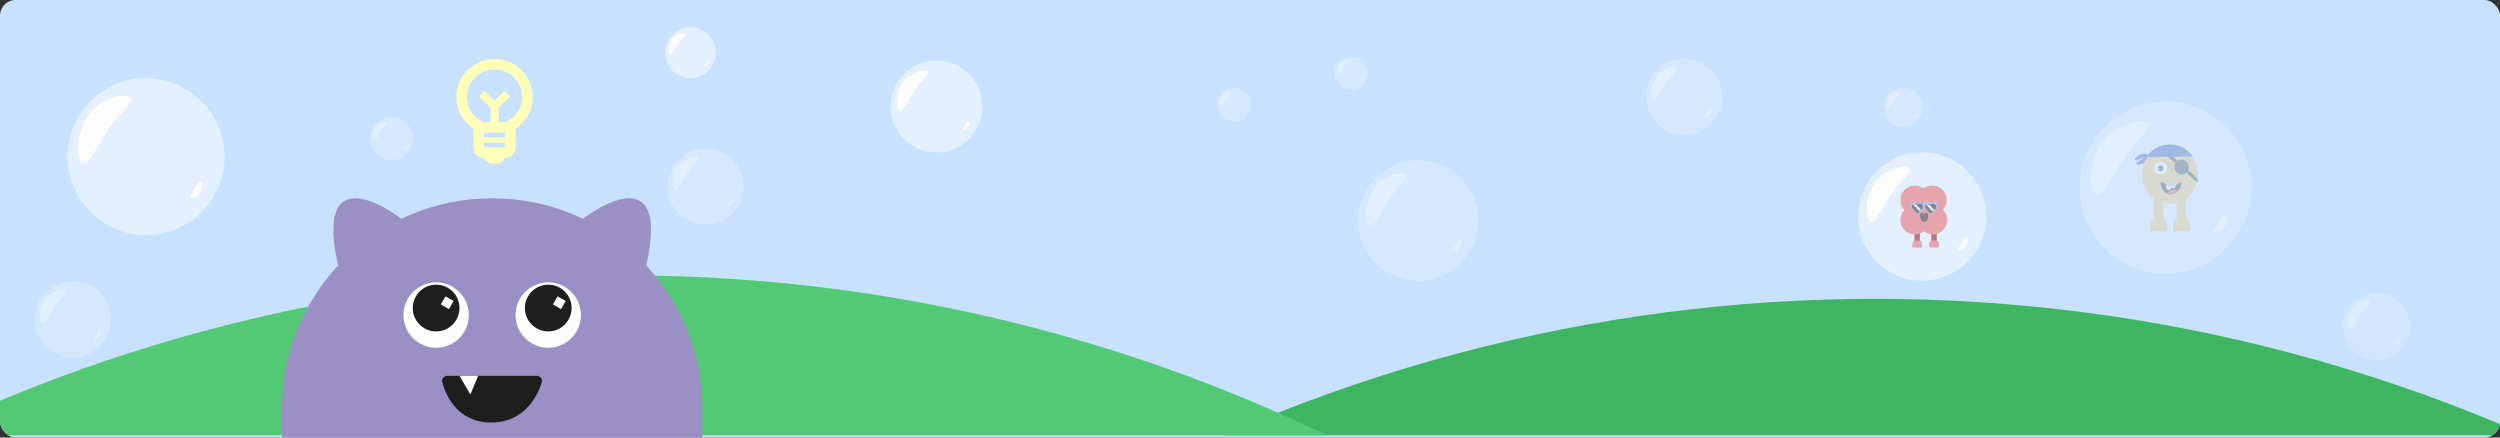 <svg xmlns="http://www.w3.org/2000/svg" width="1280" height="224" viewBox="0 0 1280 224" fill="none">
  <rect x="0" y="0" width="1280" height="224" fill="#333333" stroke="none"/>
  <g clip-path="url(#clip0_6215_51764)">
    <rect width="1280" height="224" rx="8" fill="#C7E1FF"/>
    <g clip-path="url(#clip1_6215_51764)">
      <mask id="mask0_6215_51764" style="mask-type:alpha" maskUnits="userSpaceOnUse" x="413" y="63" width="1280" height="312">
        <rect x="413" y="63" width="1280" height="312" rx="8" fill="#FFFFB9"/>
      </mask>
      <g mask="url(#mask0_6215_51764)">
        <circle cx="960" cy="983" r="830" fill="#3EB560"/>
      </g>
      <mask id="mask1_6215_51764" style="mask-type:alpha" maskUnits="userSpaceOnUse" x="-140" y="56" width="1280" height="312">
        <rect x="-140" y="56" width="1280" height="312" rx="8" fill="#FFFFB9"/>
        <g opacity="0.5">
          <circle cx="811.395" cy="155" r="10" fill="#E3F0FF"/>
          <path d="M806.684 151.378C805.11 153.694 804.058 156.318 803.28 155.789C802.503 155.261 802.4 152.181 803.974 149.865C805.547 147.549 808.554 146.879 809.331 147.407C810.108 147.935 808.257 149.062 806.684 151.378Z" fill="white"/>
          <path d="M818.273 159.537C817.908 160.13 817.354 160.428 817.087 160.264C816.82 160.1 817.226 159.66 817.591 159.067C817.956 158.474 818.183 158.002 818.45 158.167C818.717 158.331 818.637 158.944 818.273 159.537Z" fill="#FDFDFD"/>
        </g>
      </mask>
      <g mask="url(#mask1_6215_51764)">
        <circle cx="320" cy="971" r="830" fill="#52C974"/>
      </g>
    </g>
    <circle cx="479.464" cy="54.534" r="23.534" fill="#E3F0FF"/>
    <path d="M468.374 46.009C464.671 51.459 462.194 57.635 460.365 56.391C458.535 55.148 458.293 47.899 461.996 42.449C465.7 36.999 472.775 35.421 474.604 36.664C476.433 37.907 472.078 40.558 468.374 46.009Z" fill="#FDFDFD"/>
    <path d="M495.649 65.213C494.79 66.608 493.486 67.309 492.858 66.923C492.23 66.537 493.186 65.501 494.045 64.105C494.903 62.71 495.438 61.6 496.066 61.987C496.694 62.373 496.507 63.817 495.649 65.213Z" fill="#FDFDFD"/>
    <circle cx="74.794" cy="80.204" r="40.205" fill="#E3F0FF"/>
    <path d="M55.85 65.641C49.523 74.952 45.292 85.502 42.167 83.378C39.042 81.254 38.627 68.871 44.954 59.56C51.281 50.249 63.367 47.554 66.492 49.678C69.617 51.801 62.177 56.33 55.85 65.641Z" fill="#FDFDFD"/>
    <path d="M102.443 98.446C100.976 100.83 98.748 102.028 97.675 101.368C96.603 100.708 98.236 98.938 99.703 96.554C101.169 94.17 102.084 92.275 103.156 92.935C104.229 93.595 103.91 96.062 102.443 98.446Z" fill="#FDFDFD"/>
    <circle cx="353.516" cy="27" r="13" fill="#E3F0FF"/>
    <path d="M347.389 22.29C345.343 25.301 343.975 28.712 342.964 28.025C341.954 27.339 341.82 23.334 343.866 20.324C345.911 17.313 349.819 16.442 350.83 17.128C351.84 17.815 349.434 19.279 347.389 22.29Z" fill="#FDFDFD"/>
    <path d="M362.455 32.899C361.981 33.67 361.26 34.057 360.914 33.844C360.567 33.63 361.095 33.058 361.569 32.287C362.043 31.516 362.339 30.904 362.686 31.117C363.033 31.33 362.929 32.128 362.455 32.899Z" fill="#FDFDFD"/>
    <g opacity="0.5">
      <circle cx="1108.74" cy="96" r="44" fill="#E3F0FF"/>
      <path d="M1088.01 80.06C1081.08 90.25 1076.45 101.796 1073.03 99.472C1069.61 97.148 1069.16 83.595 1076.08 73.405C1083.01 63.215 1096.23 60.266 1099.65 62.59C1103.07 64.914 1094.93 69.87 1088.01 80.06Z" fill="#FDFDFD"/>
      <path d="M1139 115.966C1137.4 118.574 1134.96 119.885 1133.78 119.163C1132.61 118.441 1134.4 116.504 1136 113.895C1137.61 111.286 1138.61 109.212 1139.78 109.934C1140.96 110.656 1140.61 113.357 1139 115.966Z" fill="#FDFDFD"/>
      <g opacity="0.5">
        <path d="M1107.63 94.209H1102.82V116.891H1107.63V94.209Z" fill="#F2B441"/>
        <path d="M1104.17 112.002H1106.42C1108.2 112.002 1109.64 113.509 1109.64 115.363V117.71C1109.64 118.136 1109.31 118.485 1108.9 118.485H1101.7C1101.29 118.485 1100.95 118.139 1100.95 117.71V115.363C1100.95 113.509 1102.4 112.002 1104.17 112.002Z" fill="#F2B441"/>
        <path d="M1119.28 94.207H1114.47V116.889H1119.28V94.207Z" fill="#F2B441"/>
        <path d="M1115.81 112H1118.07C1119.84 112 1121.29 113.507 1121.29 115.361V117.708C1121.29 118.134 1120.95 118.483 1120.54 118.483H1113.34C1112.93 118.483 1112.6 118.137 1112.6 117.708V115.361C1112.6 113.507 1114.04 112 1115.81 112Z" fill="#F2B441"/>
        <path d="M1100.2 79.19L1094.05 83.276C1093.71 83.501 1093.74 84.026 1094.13 84.114C1094.75 84.255 1095.13 84.23 1095.77 84.135C1096.62 84.01 1097.11 83.836 1097.83 83.363C1098.46 82.951 1098.79 82.64 1099.23 82.016C1099.74 81.308 1099.95 80.821 1100.12 79.96C1100.17 79.662 1100.2 79.19 1100.2 79.19Z" fill="#132D96"/>
        <path d="M1100.59 79.771L1093.64 82.089C1093.26 82.217 1092.89 81.855 1093.08 81.488C1093.38 80.894 1093.64 80.605 1094.12 80.154C1094.75 79.556 1095.19 79.275 1096.01 78.997C1096.71 78.755 1097.15 78.692 1097.89 78.738C1098.74 78.79 1099.23 78.93 1099.97 79.35C1100.22 79.494 1100.59 79.771 1100.59 79.771Z" fill="#132D96"/>
        <mask id="mask2_6215_51764" style="mask-type:alpha" maskUnits="userSpaceOnUse" x="1096" y="74" width="30" height="31">
          <ellipse cx="1110.98" cy="89.343" rx="14.508" ry="15.156" fill="#D9D9D9"/>
        </mask>
        <g mask="url(#mask2_6215_51764)">
          <ellipse cx="1110.98" cy="89.343" rx="14.508" ry="15.156" fill="#F2B441"/>
          <rect width="1.655" height="31.512" transform="matrix(0.627 -0.779 0.751 0.66 1104.53 75.477)" fill="#1E1E1E"/>
          <ellipse cx="1116.98" cy="85.508" rx="3.672" ry="3.836" fill="#1E1E1E"/>
        </g>
        <path d="M1106.21 89.379C1108.12 89.379 1109.68 87.906 1109.68 86.088C1109.68 84.27 1108.12 82.797 1106.21 82.797C1104.29 82.797 1102.74 84.27 1102.74 86.088C1102.74 87.906 1104.29 89.379 1106.21 89.379Z" fill="#FDFDFD"/>
        <path d="M1106.21 87.657C1106.99 87.657 1107.63 86.992 1107.63 86.171C1107.63 85.351 1106.99 84.686 1106.21 84.686C1105.42 84.686 1104.79 85.351 1104.79 86.171C1104.79 86.992 1105.42 87.657 1106.21 87.657Z" fill="#1E1E1E"/>
        <path d="M1104.99 86.172C1104.99 86.172 1105.48 86.098 1105.54 85.965C1105.54 85.965 1105.69 86.399 1105.71 86.433C1105.71 86.433 1105.27 86.833 1105.17 86.79C1105.07 86.747 1104.99 86.172 1104.99 86.172Z" fill="#FDFDFD"/>
        <path d="M1106.24 94.352C1106.24 94.352 1107.29 99.466 1111.18 99.451C1115.08 99.438 1116.61 95.225 1116.61 95.225C1116.61 95.225 1117.51 92.658 1116.07 93.747C1114.43 94.991 1112.17 94.892 1111.73 94.884C1111.03 94.872 1110.38 94.941 1106.87 93.297C1106.87 93.297 1105.83 93.023 1106.24 94.352Z" fill="black"/>
        <mask id="mask3_6215_51764" style="mask-type:alpha" maskUnits="userSpaceOnUse" x="1106" y="93" width="11" height="7">
          <path d="M1106.24 94.35C1106.24 94.35 1107.29 99.464 1111.18 99.449C1115.08 99.436 1116.61 95.224 1116.61 95.224C1116.61 95.224 1117.51 92.656 1116.07 93.745C1114.43 94.989 1112.17 94.89 1111.73 94.882C1111.03 94.87 1110.38 94.939 1106.87 93.295C1106.87 93.295 1105.83 93.021 1106.24 94.35Z" fill="black"/>
        </mask>
        <g mask="url(#mask3_6215_51764)">
          <path d="M1109.29 93.721C1109.29 93.721 1109.42 96.796 1110.37 96.862C1111.35 96.929 1111.58 93.721 1111.58 93.721H1109.29Z" fill="#FDFDFD" stroke="#FDFDFD"/>
          <path d="M1109.37 100.756C1109.37 100.756 1109.75 97.643 1112.74 97.576C1115.81 97.508 1116.54 100.756 1116.54 100.756H1109.37Z" fill="#FF3232" stroke="#FF3232"/>
          <path d="M1111.59 94.17C1111.59 94.17 1111.71 95.927 1112.66 95.965C1113.65 96.004 1113.88 94.17 1113.88 94.17H1111.59Z" fill="#FDFDFD" stroke="#FDFDFD"/>
        </g>
        <path d="M1122.63 80.081L1099.16 80.362C1099.16 80.362 1100.07 78.972 1100.79 78.212C1102.08 76.861 1103.03 76.306 1104.69 75.501C1106.9 74.431 1108.32 74.053 1110.76 74.005C1112.88 73.964 1114.12 74.173 1116.1 74.94C1118.36 75.811 1119.59 76.62 1121.27 78.399C1121.85 79.012 1122.63 80.081 1122.63 80.081Z" fill="#132D96"/>
      </g>
    </g>
    <circle cx="984.154" cy="110.849" r="32.849" fill="#E3F0FF"/>
    <path d="M968.668 98.95C963.499 106.557 960.042 115.177 957.489 113.442C954.935 111.707 954.597 101.589 959.766 93.981C964.935 86.374 974.81 84.172 977.363 85.907C979.917 87.642 973.838 91.342 968.668 98.95Z" fill="#FDFDFD"/>
    <path d="M1006.74 125.754C1005.54 127.701 1003.72 128.68 1002.85 128.141C1001.97 127.601 1003.3 126.155 1004.5 124.208C1005.7 122.26 1006.45 120.711 1007.32 121.251C1008.2 121.79 1007.94 123.806 1006.74 125.754Z" fill="#FDFDFD"/>
    <g opacity="0.5">
      <path d="M991.614 113.25H988.82V125.859H991.614V113.25Z" fill="#900000"/>
      <path d="M989.607 123.141H990.916C991.946 123.141 992.784 123.978 992.784 125.009V126.314C992.784 126.551 992.592 126.745 992.353 126.745H988.169C987.932 126.745 987.738 126.552 987.738 126.314V125.009C987.738 123.978 988.576 123.141 989.607 123.141Z" fill="#EA5858"/>
      <path d="M982.977 113.252H980.184V125.861H982.977V113.252Z" fill="#900000"/>
      <path d="M980.962 123.143H982.271C983.302 123.143 984.14 123.98 984.14 125.011V126.316C984.14 126.553 983.947 126.747 983.708 126.747H979.525C979.288 126.747 979.094 126.554 979.094 126.316V125.011C979.094 123.98 979.932 123.143 980.962 123.143Z" fill="#EA5858"/>
      <ellipse cx="980.401" cy="102.401" rx="7.401" ry="7.401" fill="#EA5858"/>
      <ellipse cx="989.315" cy="102.401" rx="7.401" ry="7.401" fill="#EA5858"/>
      <ellipse cx="980.401" cy="112.604" rx="7.401" ry="7.401" fill="#EA5858"/>
      <ellipse cx="989.601" cy="112.604" rx="7.401" ry="7.401" fill="#EA5858"/>
      <path d="M982.187 109.276C982.183 109.696 981.67 109.899 981.38 109.595L978.688 106.771C977.684 105.718 978.065 103.984 979.418 103.449C980.771 102.914 982.235 103.92 982.222 105.375L982.187 109.276Z" fill="#7791FA"/>
      <path d="M981.333 109.28C981.337 109.7 981.849 109.903 982.139 109.599L984.832 106.775C985.836 105.722 985.454 103.988 984.101 103.453C982.748 102.918 981.284 103.924 981.297 105.379L981.333 109.28Z" fill="#7791FA"/>
      <path d="M982.063 108.86C982.06 109.189 981.659 109.347 981.432 109.109L979.322 106.897C978.535 106.072 978.834 104.713 979.894 104.295C980.954 103.876 982.101 104.663 982.091 105.803L982.063 108.86Z" fill="#1E1E1E"/>
      <path d="M981.394 108.864C981.397 109.193 981.798 109.351 982.025 109.113L984.135 106.901C984.922 106.076 984.623 104.717 983.563 104.298C982.503 103.88 981.356 104.667 981.366 105.807L981.394 108.864Z" fill="#1E1E1E"/>
      <mask id="mask4_6215_51764" style="mask-type:alpha" maskUnits="userSpaceOnUse" x="978" y="104" width="7" height="6">
        <path d="M982.048 108.862C982.045 109.191 981.643 109.349 981.416 109.111L979.306 106.899C978.52 106.074 978.819 104.715 979.879 104.297C980.939 103.878 982.086 104.665 982.075 105.805L982.048 108.862Z" fill="#1D1D1B"/>
        <path d="M981.378 108.866C981.381 109.195 981.783 109.353 982.01 109.115L984.119 106.903C984.906 106.078 984.607 104.719 983.547 104.3C982.487 103.882 981.34 104.669 981.35 105.809L981.378 108.866Z" fill="#1D1D1B"/>
      </mask>
      <g mask="url(#mask4_6215_51764)">
        <rect width="1.09" height="5.45" transform="matrix(0.707 -0.707 0.707 0.707 979.223 104.502)" fill="white"/>
      </g>
      <path d="M988.945 109.417C988.941 109.837 988.428 110.039 988.138 109.735L985.446 106.912C984.442 105.859 984.823 104.124 986.176 103.59C987.529 103.055 988.993 104.06 988.98 105.515L988.945 109.417Z" fill="#7791FA"/>
      <path d="M988.091 109.421C988.094 109.841 988.607 110.043 988.897 109.739L991.59 106.916C992.594 105.863 992.212 104.128 990.859 103.594C989.506 103.059 988.042 104.064 988.055 105.519L988.091 109.421Z" fill="#7791FA"/>
      <path d="M988.813 109.002C988.81 109.331 988.409 109.49 988.182 109.252L986.072 107.04C985.285 106.215 985.584 104.856 986.644 104.437C987.704 104.018 988.851 104.806 988.841 105.946L988.813 109.002Z" fill="#1E1E1E"/>
      <path d="M988.144 109.006C988.147 109.335 988.548 109.494 988.775 109.256L990.885 107.044C991.672 106.219 991.373 104.86 990.313 104.441C989.253 104.022 988.106 104.81 988.116 105.95L988.144 109.006Z" fill="#1E1E1E"/>
      <mask id="mask5_6215_51764" style="mask-type:alpha" maskUnits="userSpaceOnUse" x="985" y="104" width="7" height="6">
        <path d="M988.821 109.002C988.818 109.331 988.417 109.49 988.189 109.252L986.08 107.04C985.293 106.215 985.592 104.856 986.652 104.437C987.712 104.018 988.859 104.806 988.849 105.946L988.821 109.002Z" fill="#1D1D1B"/>
        <path d="M988.152 109.006C988.155 109.335 988.556 109.494 988.783 109.256L990.893 107.044C991.679 106.219 991.381 104.86 990.32 104.441C989.26 104.022 988.113 104.81 988.124 105.95L988.152 109.006Z" fill="#1D1D1B"/>
      </mask>
      <g mask="url(#mask5_6215_51764)">
        <rect width="1.09" height="5.45" transform="matrix(0.707 -0.707 0.707 0.707 985.988 104.643)" fill="white"/>
      </g>
      <path d="M984.066 109.943C984.066 109.943 984.074 112.746 985.241 112.672C986.38 112.6 986.214 109.943 986.214 109.943" stroke="#1E1E1E" stroke-width="2" stroke-linecap="round"/>
    </g>
    <g opacity="0.5">
      <circle cx="37.273" cy="163.5" r="19.5" fill="#E3F0FF"/>
      <path d="M28.081 156.436C25.012 160.952 22.96 166.069 21.444 165.039C19.929 164.009 19.728 158.003 22.796 153.487C25.865 148.971 31.727 147.664 33.243 148.694C34.758 149.724 31.149 151.92 28.081 156.436Z" fill="#FDFDFD"/>
      <path d="M50.679 172.348C49.967 173.505 48.887 174.086 48.366 173.765C47.846 173.445 48.638 172.587 49.35 171.431C50.061 170.275 50.504 169.355 51.025 169.675C51.545 169.996 51.39 171.192 50.679 172.348Z" fill="#FDFDFD"/>
    </g>
    <g opacity="0.5">
      <circle cx="691.836" cy="37.5" r="8.5" fill="#E3F0FF"/>
      <path d="M687.831 34.422C686.494 36.39 685.599 38.62 684.939 38.172C684.278 37.723 684.19 35.104 685.528 33.136C686.866 31.167 689.421 30.598 690.081 31.047C690.742 31.496 689.169 32.453 687.831 34.422Z" fill="#FDFDFD"/>
      <path d="M697.681 41.357C697.371 41.861 696.9 42.114 696.673 41.974C696.447 41.835 696.792 41.461 697.102 40.956C697.412 40.453 697.605 40.052 697.832 40.191C698.059 40.331 697.991 40.853 697.681 41.357Z" fill="#FDFDFD"/>
    </g>
    <g opacity="0.5">
      <circle cx="631.836" cy="53.5" r="8.5" fill="#E3F0FF"/>
      <path d="M627.831 50.422C626.494 52.39 625.599 54.62 624.939 54.172C624.278 53.723 624.19 51.104 625.528 49.136C626.866 47.167 629.421 46.598 630.081 47.047C630.742 47.496 629.169 48.453 627.831 50.422Z" fill="#FDFDFD"/>
      <path d="M637.681 57.357C637.371 57.861 636.9 58.114 636.673 57.974C636.447 57.835 636.792 57.461 637.102 56.956C637.412 56.453 637.605 56.052 637.832 56.191C638.059 56.331 637.991 56.853 637.681 57.357Z" fill="#FDFDFD"/>
    </g>
    <g opacity="0.4">
      <circle cx="1216.84" cy="167.16" r="17.16" fill="#E3F0FF"/>
      <path d="M1208.75 160.944C1206.05 164.918 1204.24 169.421 1202.91 168.514C1201.58 167.608 1201.4 162.322 1204.1 158.348C1206.8 154.374 1211.96 153.224 1213.29 154.13C1214.63 155.037 1211.45 156.97 1208.75 160.944Z" fill="#FDFDFD"/>
      <path d="M1228.64 174.946C1228.01 175.964 1227.06 176.475 1226.6 176.193C1226.14 175.912 1226.84 175.156 1227.47 174.139C1228.09 173.121 1228.48 172.312 1228.94 172.594C1229.4 172.876 1229.26 173.929 1228.64 174.946Z" fill="#FDFDFD"/>
    </g>
    <g opacity="0.5">
      <circle cx="200.434" cy="71" r="11" fill="#E3F0FF"/>
      <path d="M195.249 67.014C193.518 69.562 192.361 72.448 191.506 71.868C190.651 71.286 190.537 67.898 192.268 65.351C193.999 62.803 197.306 62.066 198.161 62.647C199.016 63.228 196.98 64.467 195.249 67.014Z" fill="#FDFDFD"/>
      <path d="M207.997 75.99C207.596 76.642 206.987 76.97 206.693 76.789C206.4 76.609 206.846 76.124 207.248 75.472C207.649 74.82 207.899 74.302 208.193 74.482C208.486 74.663 208.399 75.338 207.997 75.99Z" fill="#FDFDFD"/>
    </g>
    <g opacity="0.5">
      <circle cx="361.273" cy="95.5" r="19.5" fill="#E3F0FF"/>
      <path d="M352.081 88.436C349.012 92.952 346.96 98.069 345.444 97.039C343.929 96.009 343.728 90.003 346.796 85.487C349.865 80.971 355.727 79.664 357.243 80.694C358.758 81.724 355.15 83.92 352.081 88.436Z" fill="#FDFDFD"/>
      <path d="M374.679 104.348C373.967 105.505 372.887 106.086 372.366 105.765C371.846 105.445 372.638 104.587 373.35 103.431C374.061 102.275 374.504 101.355 375.025 101.675C375.545 101.996 375.39 103.192 374.679 104.348Z" fill="#FDFDFD"/>
    </g>
    <g opacity="0.5">
      <circle cx="198.555" cy="156" r="14" fill="#E3F0FF"/>
      <path d="M191.958 150.929C189.755 154.171 188.282 157.845 187.193 157.105C186.105 156.366 185.961 152.054 188.164 148.811C190.367 145.569 194.576 144.631 195.664 145.37C196.752 146.11 194.161 147.687 191.958 150.929Z" fill="#FDFDFD"/>
      <path d="M208.18 162.352C207.669 163.182 206.893 163.599 206.52 163.369C206.146 163.139 206.715 162.523 207.226 161.693C207.737 160.863 208.055 160.203 208.428 160.432C208.802 160.662 208.691 161.521 208.18 162.352Z" fill="#FDFDFD"/>
    </g>
    <g opacity="0.5">
      <circle cx="862.273" cy="49.5" r="19.5" fill="#E3F0FF"/>
      <path d="M853.081 42.436C850.012 46.952 847.96 52.069 846.444 51.039C844.929 50.009 844.728 44.003 847.796 39.487C850.865 34.971 856.727 33.664 858.243 34.694C859.758 35.724 856.15 37.92 853.081 42.436Z" fill="#FDFDFD"/>
      <path d="M875.679 58.349C874.967 59.505 873.887 60.086 873.366 59.766C872.846 59.445 873.638 58.587 874.35 57.431C875.061 56.275 875.504 55.355 876.025 55.675C876.545 55.995 876.39 57.192 875.679 58.349Z" fill="#FDFDFD"/>
    </g>
    <g opacity="0.5">
      <circle cx="974.395" cy="55" r="10" fill="#E3F0FF"/>
      <path d="M969.684 51.378C968.11 53.694 967.058 56.318 966.28 55.789C965.503 55.261 965.4 52.181 966.974 49.865C968.547 47.549 971.554 46.879 972.331 47.407C973.108 47.935 971.257 49.062 969.684 51.378Z" fill="#FDFDFD"/>
      <path d="M981.273 59.537C980.908 60.13 980.354 60.428 980.087 60.264C979.82 60.1 980.226 59.66 980.591 59.067C980.956 58.474 981.183 58.002 981.45 58.167C981.717 58.331 981.637 58.944 981.273 59.537Z" fill="#FDFDFD"/>
    </g>
    <g opacity="0.5">
      <circle cx="726.11" cy="112.888" r="30.888" fill="#E3F0FF"/>
      <path d="M711.552 101.698C706.691 108.852 703.441 116.957 701.04 115.325C698.639 113.694 698.321 104.18 703.181 97.026C708.042 89.873 717.327 87.803 719.728 89.434C722.129 91.066 716.413 94.545 711.552 101.698Z" fill="#FDFDFD"/>
      <path d="M747.343 126.903C746.216 128.734 744.504 129.655 743.68 129.148C742.856 128.641 744.111 127.281 745.237 125.449C746.364 123.618 747.066 122.162 747.891 122.669C748.715 123.176 748.469 125.072 747.343 126.903Z" fill="#FDFDFD"/>
    </g>



    <path d="M144.363 209.149C144.363 149.704 192.553 101.514 251.998 101.514C311.444 101.514 359.634 149.704 359.634 209.149V223.283C359.634 230.008 354.182 235.46 347.457 235.46H156.54C149.815 235.46 144.363 230.008 144.363 223.283V209.149Z" fill="#9B90C5"/>
    <path d="M208.944 114.68C191.599 100.533 160.339 85.75 174.063 139.784L208.944 114.68Z" fill="#9B90C5"/>
    <path d="M295.052 114.68C312.397 100.533 343.657 85.75 329.933 139.784L295.052 114.68Z" fill="#9B90C5"/>
    <path d="M274.675 192.406H229.163C227.321 192.406 225.938 194.016 226.432 195.79C228.27 202.386 234.197 216.325 251.47 216.325C268.644 216.325 275.208 202.547 277.375 195.905C277.962 194.104 276.57 192.406 274.675 192.406Z" fill="#1E1E1E"/>
    <path d="M240.835 201.974L235.254 192.406H244.821L240.835 201.974Z" fill="#FDFDFD"/>
    <circle cx="223.294" cy="161.312" r="16.743" fill="#FDFDFD"/>
    <circle cx="280.7" cy="161.312" r="16.743" fill="#FDFDFD"/>
    <circle cx="223.293" cy="157.724" r="11.96" fill="#1E1E1E"/>
    <circle cx="280.7" cy="157.724" r="11.96" fill="#1E1E1E"/>
    <rect width="4.784" height="4.784" transform="matrix(0.867 0.499 -0.501 0.865 228.078 151.744)" fill="#FDFDFD"/>
    <rect width="4.784" height="4.784" transform="matrix(0.867 0.499 -0.501 0.865 285.482 151.744)" fill="#FDFDFD"/>
    <mask id="mask6_6215_51764" style="mask-type:alpha" maskUnits="userSpaceOnUse" x="220" y="24" width="66" height="66">
      <rect x="220.904" y="24.974" width="64.581" height="64.581" fill="#D9D9D9"/>
    </mask>
    <g mask="url(#mask6_6215_51764)">
      <path d="M253.2 83.964C252.034 83.964 250.98 83.684 250.038 83.124C249.097 82.565 248.357 81.815 247.819 80.874C246.339 80.874 245.072 80.348 244.018 79.296C242.964 78.244 242.437 76.979 242.437 75.502V65.965C239.791 64.219 237.672 61.913 236.08 59.047C234.487 56.182 233.691 53.07 233.691 49.712C233.691 44.294 235.586 39.694 239.376 35.91C243.166 32.127 247.774 30.235 253.2 30.235C258.627 30.235 263.235 32.127 267.025 35.91C270.814 39.694 272.709 44.294 272.709 49.712C272.709 53.16 271.913 56.294 270.321 59.114C268.729 61.935 266.61 64.219 263.964 65.965V75.502C263.964 76.979 263.437 78.244 262.383 79.296C261.329 80.348 260.062 80.874 258.582 80.874C258.044 81.815 257.304 82.565 256.362 83.124C255.42 83.684 254.366 83.964 253.2 83.964ZM247.819 75.502H258.582V73.084H247.819V75.502ZM247.819 70.397H258.582V67.845H247.819V70.397ZM247.28 62.472H251.182V55.219L245.262 49.309L248.088 46.488L253.2 51.592L258.313 46.488L261.138 49.309L255.218 55.219V62.472H259.12C261.542 61.308 263.515 59.596 265.04 57.335C266.565 55.074 267.327 52.533 267.327 49.712C267.327 45.772 265.96 42.436 263.224 39.705C260.488 36.974 257.147 35.608 253.2 35.608C249.254 35.608 245.912 36.974 243.177 39.705C240.441 42.436 239.073 45.772 239.073 49.712C239.073 52.533 239.836 55.074 241.36 57.335C242.885 59.596 244.859 61.308 247.28 62.472Z" fill="#FFFFB9"/>
    </g>
  </g>
  <defs>
    <clipPath id="clip0_6215_51764">
      <rect width="1280" height="224" rx="8" fill="white"/>
    </clipPath>
    <clipPath id="clip1_6215_51764">
      <rect width="1280" height="167" fill="white" transform="translate(0 56)"/>
    </clipPath>
  </defs>
</svg>